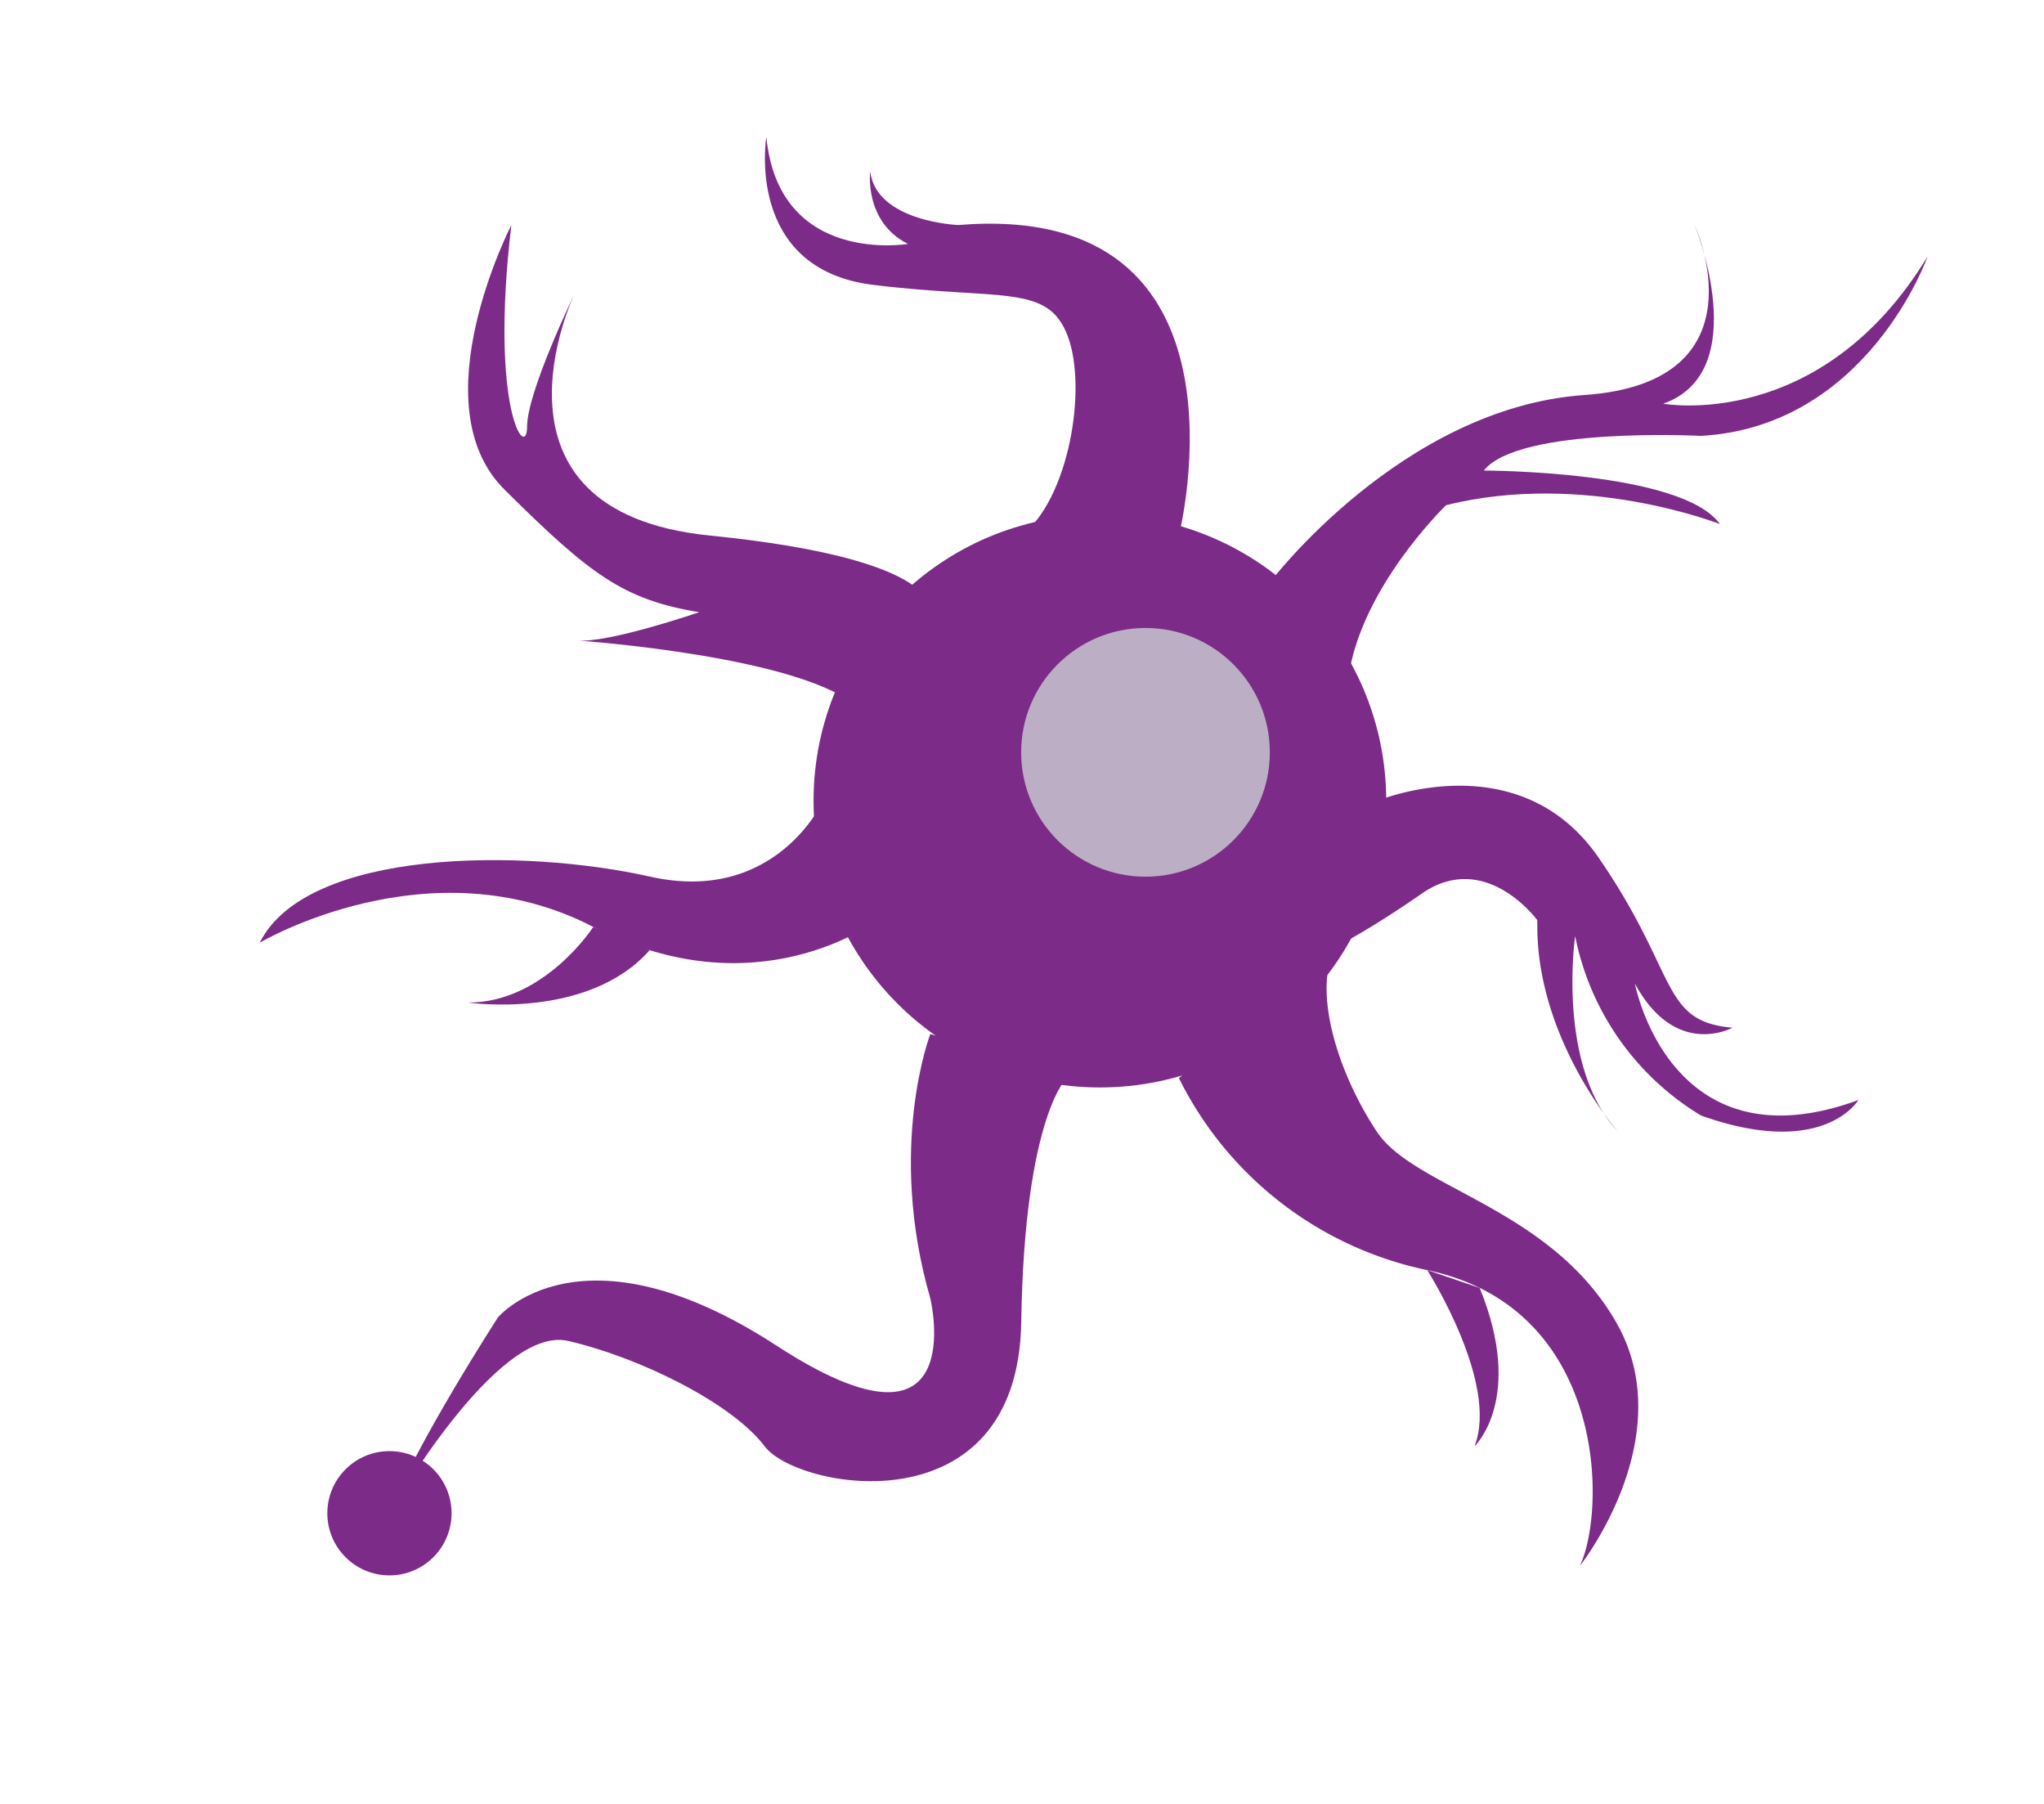 <svg id="Layer_1" data-name="Layer 1" xmlns="http://www.w3.org/2000/svg" viewBox="0 0 216.5 191"><defs><style>.cls-1,.cls-3{fill:#7d2b89;}.cls-1{stroke:#7d2b89;stroke-miterlimit:10;stroke-width:2px;}.cls-2{fill:#bcaec4;}</style></defs><title>neuron</title><circle class="cls-1" cx="116.5" cy="84.83" r="29.33"/><circle class="cls-2" cx="121.33" cy="79.67" r="13.17"/><path class="cls-3" d="M134.5,61.68s14-18.51,33.33-19.85,11.67-18,11.67-18,6.33,15.51-3.33,18.92c0,0,16.67,3.08,28-15.59,0,0-6.33,18-24,19,0,0-19.33-1-23,3.67,0,0,21,0,25,5.67,0,0-14.34-5.67-29-2,0,0-9.06,8.7-10.36,18.35"/><path class="cls-3" d="M145.83,84.83s15-6.33,23.5,6,6.5,17.33,14.17,18c0,0-6,3.33-10.33-4.67,0,0,3.67,19.67,23.67,12.33,0,0-3.67,6.28-16.67,1.64a28.68,28.68,0,0,1-13.33-19s-2,13.69,4.5,20.68c0,0-8.81-10.06-8.5-22.35,0,0-5.33-7.33-12-3,0,0-10.22,7.23-13,7"/><path class="cls-3" d="M124.87,56.71s9-35.55-23.37-32.88c0,0-8.67-.33-9.33-5.67,0,0-.67,5.33,4,7.67,0,0-13.67,2.33-15-11.33,0,0-2.33,14,11.33,15.67S111,30,113.1,35.61s0.07,17.32-4.93,21.11"/><path class="cls-3" d="M98.5,64.83s2-5.57-23.33-8.12S60.83,31.17,60.83,31.17s-5,10.33-5,14-4-1.67-1.67-21.33c0,0-9.8,19-.73,28S66,63.5,74.06,64.83c0,0-9.59,3.29-12.9,3,0,0,24.33,1.67,30,7.33"/><path class="cls-3" d="M87.17,84.83s-5,11-18.33,8-36.33-3-41.33,7c0,0,18-10.67,35.33-1.67s30-.67,30-0.67"/><path class="cls-3" d="M62.83,98.17s-5.16,8-13.24,8c0,0,12.65,1.87,19.22-5.54"/><path class="cls-3" d="M124.87,114.17a38,38,0,0,0,26.3,20.33c19,4,19,25.33,16.17,31.33,0,0,10.83-13.67,3.83-25.83s-21.33-14.14-25.33-20.15-6.86-14.68-4.43-19.51"/><path class="cls-3" d="M151.17,134.5s7.67,12,5,18.67c0,0,5.36-5,.56-16.78"/><path class="cls-3" d="M98.54,109.5s-4.63,12,0,28c0,0,4.46,18.5-16.29,5s-29.5-3-29.5-3S44,153,41.25,160.25c0,0,11.33-20,18.92-18.25S77.53,148.58,81,153.17,107.83,162,108.17,140s4.93-26,4.93-26"/><circle class="cls-3" cx="41.25" cy="160.25" r="6.58"/></svg>